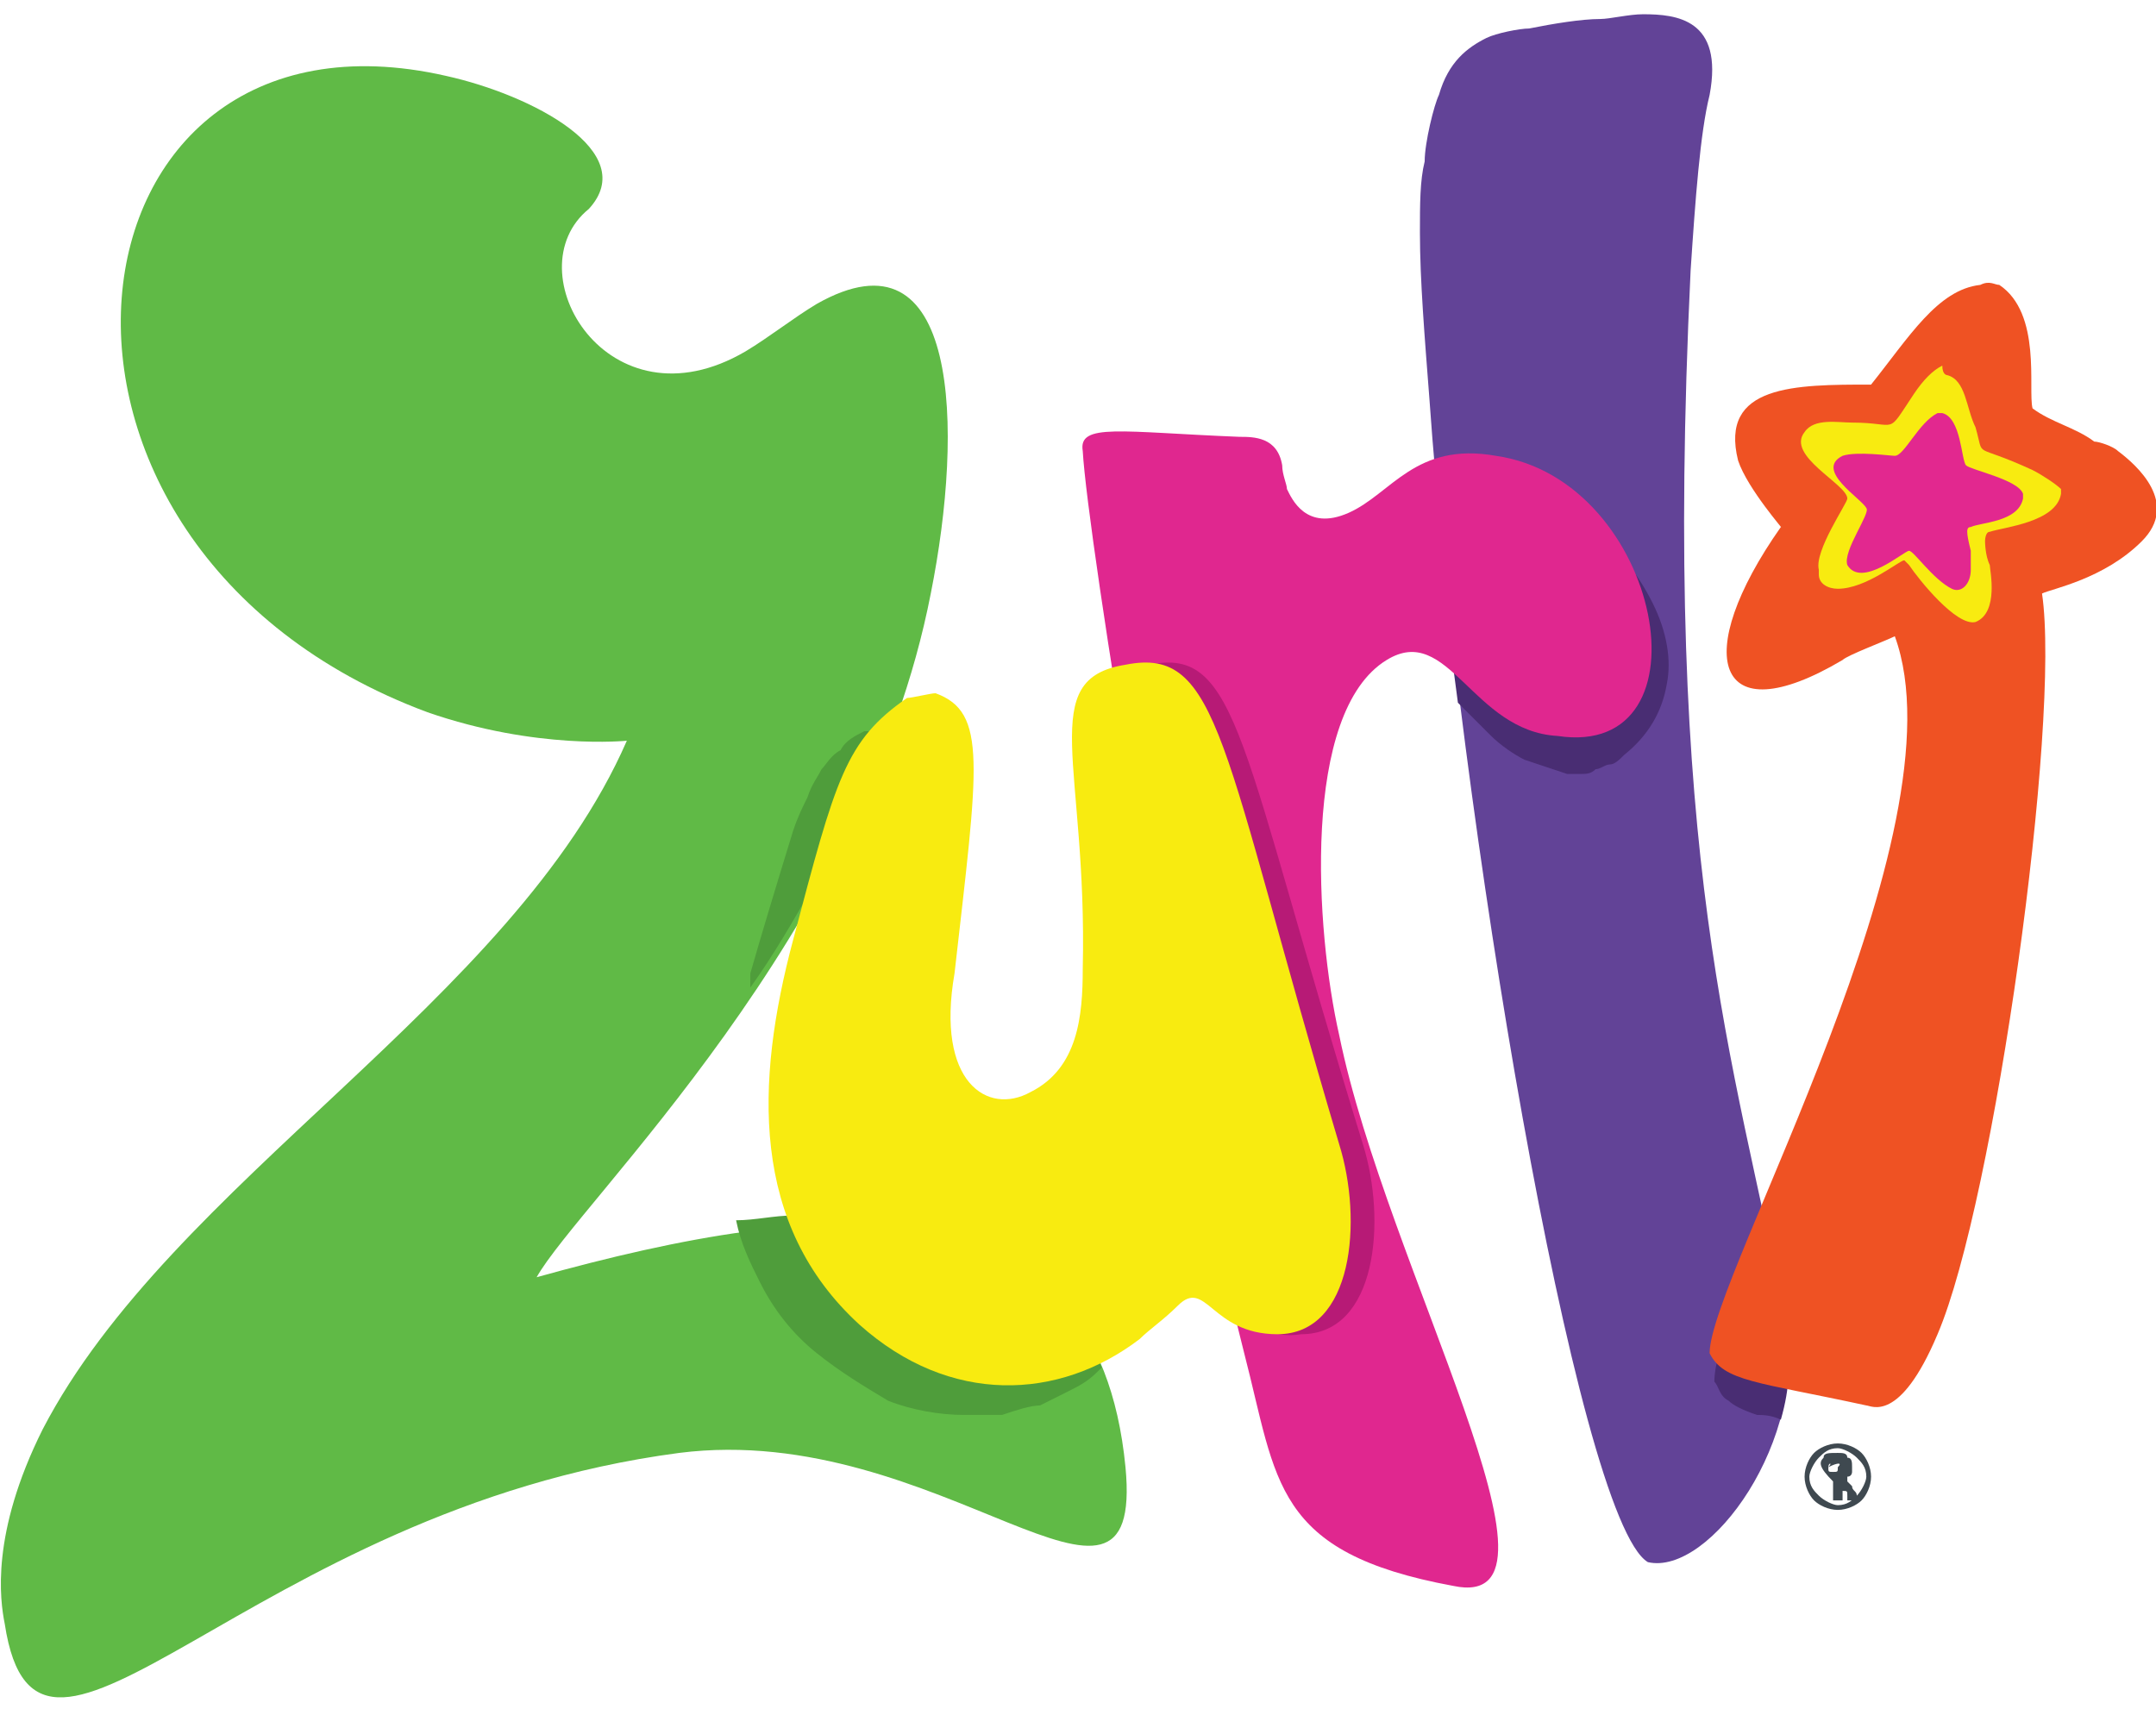 <?xml version="1.0" encoding="utf-8"?>
<!-- Generator: Adobe Illustrator 25.2.3, SVG Export Plug-In . SVG Version: 6.00 Build 0)  -->
<svg version="1.1" id="Layer_1" xmlns="http://www.w3.org/2000/svg" xmlns:xlink="http://www.w3.org/1999/xlink" x="0px" y="0px"
	 viewBox="0 0 45.4 36" style="enable-background:new 0 0 45.4 36;" xml:space="preserve">
<style type="text/css">
	.st0{fill:#624397;}
	.st1{fill:#492D73;}
	.st2{fill:#EF5223;}
	.st3{fill:#F8EB10;}
	.st4{fill:#E2288F;}
	.st5{fill:#E0278F;}
	.st6{fill:#B71A76;}
	.st7{fill:#60BA46;}
	.st8{fill:#4F9D3B;}
	.st9{fill:#3F4950;}
</style>
<g>
	<g>
		<path class="st0" d="M34.6,0.3c0.7,0,1.7,0.1,1.4,1.7c-0.2,0.8-0.3,2.2-0.4,3.7c-0.6,12.5,0.9,16.5,2,22.1
			c0.5,2.5-1.6,5.4-2.9,5.1c-1.5-0.9-4-15.9-4.6-24.5c-0.1-1.3-0.2-2.5-0.2-3.5c0-0.6,0-1.1,0.1-1.5C30,3,30.2,2.2,30.3,2
			c0.2-0.7,0.6-1,1-1.2c0.2-0.1,0.7-0.2,0.9-0.2c0.5-0.1,1.1-0.2,1.5-0.2C33.9,0.4,34.3,0.3,34.6,0.3z"/>
		<path class="st1" d="M34.8,12.7c-0.3-0.6-0.7-1.1-1.2-1.6c-0.5-0.4-1.1-0.7-1.8-0.8c-0.2,0-0.4,0-0.6,0c-0.2,0-0.4,0.1-0.6,0.1
			c-0.1,0-0.3,0.1-0.4,0.1c0.1,1.3,0.3,2.8,0.5,4.3c0.1,0.1,0.1,0.1,0.2,0.2c0.1,0.1,0.3,0.3,0.5,0.5s0.5,0.4,0.7,0.5
			c0.3,0.1,0.6,0.2,0.9,0.3c0.1,0,0.2,0,0.3,0s0.2,0,0.3-0.1c0.1,0,0.2-0.1,0.3-0.1s0.2-0.1,0.3-0.2c0.5-0.4,0.8-0.9,0.9-1.5
			C35.2,13.9,35.1,13.3,34.8,12.7z"/>
		<path class="st1" d="M37.5,29.9c0.2-0.7,0.2-1.2,0.1-1.8c-0.1-0.3-0.2-0.8-0.3-1.3c0-0.1,0-0.2-0.1-0.3c-0.2,0.3-0.3,0.6-0.5,0.9
			c-0.4,0.7-0.6,1.3-0.6,1.7c0.1,0.1,0.1,0.3,0.3,0.4c0.1,0.1,0.3,0.2,0.6,0.3C37.1,29.8,37.3,29.8,37.5,29.9z"/>
		<path class="st2" d="M41.7,6c-0.9,0.1-1.5,1.1-2.3,2.1c-1.6,0-3.2,0-2.8,1.6c0.2,0.6,1,1.5,0.9,1.4c-1.9,2.7-1.4,4.4,1.3,2.8
			c0.1-0.1,0.9-0.4,1.1-0.5c1.5,4.1-3.9,13.5-3.9,15.1c0.3,0.6,1,0.6,3.3,1.1l0,0c0.1,0,0.7,0.4,1.5-1.5c1.2-2.8,2.6-12.9,2.2-15.6
			c0.2-0.1,1.3-0.3,2.1-1.1S45,9.8,44.6,9.5c-0.1-0.1-0.4-0.2-0.5-0.2c-0.4-0.3-0.9-0.4-1.3-0.7c-0.1-0.4,0.2-2-0.7-2.6
			C42,6,41.9,5.9,41.7,6z"/>
		<g>
			<g>
				<g>
					<path class="st3" d="M41,7.9C41.4,8,41.4,8.6,41.6,9c0.2,0.7-0.1,0.3,1.2,0.9c0.2,0.1,0.5,0.3,0.6,0.4l0,0v0.1
						c-0.1,0.6-1.2,0.7-1.5,0.8c-0.1,0-0.1,0.2-0.1,0.2s0,0.3,0.1,0.5c0,0.1,0.2,1-0.3,1.2c-0.4,0.1-1.2-0.9-1.4-1.2l-0.1-0.1
						c-0.1,0-0.8,0.6-1.4,0.6c-0.2,0-0.4-0.1-0.4-0.3c0,0,0,0,0-0.1c-0.1-0.4,0.6-1.4,0.6-1.5c0-0.3-1.3-0.9-0.9-1.4
						c0.2-0.3,0.7-0.2,1-0.2c1,0,0.7,0.3,1.3-0.6c0.2-0.3,0.4-0.5,0.6-0.6C40.9,7.9,41,7.9,41,7.9z"/>
				</g>
			</g>
			<g>
				<g>
					<path class="st4" d="M40.9,8.7c0.4,0.1,0.4,1,0.5,1.1s1.1,0.3,1.2,0.6l0,0v0.1c-0.1,0.5-0.9,0.5-1.1,0.6c-0.1,0-0.1,0.1,0,0.5
						c0,0,0,0.2,0,0.4c0,0.3-0.2,0.5-0.4,0.4c-0.4-0.2-0.8-0.8-0.9-0.8c-0.1,0-1,0.8-1.3,0.3c-0.1-0.3,0.5-1.1,0.4-1.2
						c-0.1-0.2-1.1-0.8-0.5-1.1c0.3-0.1,1,0,1.1,0c0.2,0,0.5-0.7,0.9-0.9H40.9z"/>
				</g>
			</g>
		</g>
		<path class="st5" d="M31.5,9.6c-1.7-0.3-2.2,0.8-3.1,1.2c-0.9,0.4-1.2-0.3-1.3-0.5c0-0.1-0.1-0.3-0.1-0.5
			c-0.1-0.6-0.6-0.6-0.9-0.6c-2.5-0.1-3.4-0.3-3.3,0.3c0.1,1.8,1.9,13.1,3.4,19c0.7,2.7,0.6,4.2,4.4,4.9c2.8,0.6-1.4-6.7-2.4-11.6
			c-0.5-2.2-0.8-6.8,1-7.9c1.3-0.8,1.8,1.5,3.6,1.6C36.1,16,35,10.1,31.5,9.6"/>
		<path class="st6" d="M24.2,14c-0.3,0.1-0.5,0.2-0.7,0.3c0.7,4,1.7,9.6,2.6,13.4c0.3,0.2,0.7,0.5,1.3,0.4c1.6,0,1.8-2.4,1.3-4
			C26.1,15.7,26.1,13.6,24.2,14z"/>
		<path class="st7" d="M9.4,1.6C1.1-0.3-0.4,11.5,9,15c2.3,0.8,4.2,0.6,4.2,0.6c-2.4,5.5-9.6,9.3-12.3,14.5
			c-1.1,2.2-0.9,3.6-0.8,4.1c0.7,4.6,5.1-2.4,14.2-3.6c5.5-0.7,9.8,4.5,9.4,0.3c-0.6-6.2-6.3-5.7-12.4-4c0.9-1.6,6.9-7.2,8.3-14.4
			c0.7-3.5,0.6-7.8-2.4-6.1c-0.5,0.3-1,0.7-1.5,1c-2.9,1.7-4.9-1.7-3.3-3C13.5,3.2,11.2,2,9.4,1.6"/>
		<g>
			<path class="st8" d="M22.5,29.3c0.2-0.1,0.4-0.2,0.6-0.4c0,0,0,0,0.1-0.1c-0.1-0.2-0.2-0.5-0.3-0.7c-0.4-0.7-0.9-1.2-1.5-1.6
				c-0.6-0.4-1.3-0.6-2.1-0.8c-0.8-0.1-1.7-0.2-2.6-0.1c-0.4,0-0.8,0.1-1.2,0.1c0.1,0.5,0.3,0.9,0.5,1.3c0.3,0.6,0.7,1.1,1.2,1.5
				s1,0.7,1.5,1c0.5,0.2,1.1,0.3,1.6,0.3c0.1,0,0.1,0,0.2,0s0.1,0,0.2,0s0.1,0,0.2,0s0.1,0,0.2,0c0.3-0.1,0.6-0.2,0.8-0.2
				C22.1,29.5,22.3,29.4,22.5,29.3z"/>
			<path class="st8" d="M15.8,20.8c0.5-0.7,0.9-1.4,1.3-2.1c0.6-1.1,1.2-2.2,1.6-3.3h-0.1c-0.1,0-0.1,0-0.2,0s-0.1,0-0.2,0
				c-0.2,0.1-0.4,0.2-0.5,0.4c-0.2,0.1-0.3,0.3-0.4,0.4c-0.1,0.2-0.2,0.3-0.3,0.6c-0.1,0.2-0.2,0.4-0.3,0.7c-0.4,1.3-0.7,2.3-0.9,3
				C15.8,20.7,15.8,20.7,15.8,20.8z"/>
		</g>
		<path class="st3" d="M19.7,14.6c-0.1,0-0.5,0.1-0.6,0.1c-1.3,0.9-1.5,1.7-2.4,5.1c-0.8,3-0.9,6,1.4,8.1c1.9,1.7,4.2,1.6,5.9,0.3
			c0.2-0.2,0.5-0.4,0.8-0.7c0.6-0.6,0.7,0.6,2.1,0.6c1.6,0,1.8-2.4,1.3-4c-2.5-8.4-2.5-10.5-4.5-10.1c-1.9,0.3-0.8,2.1-0.9,6.4
			c0,1-0.1,2.1-1.1,2.6c-0.9,0.5-2-0.2-1.6-2.5C20.6,16.1,20.8,15,19.7,14.6"/>
	</g>
	<g>
		<g>
			<path class="st9" d="M39.4,31.1c0,0.2-0.1,0.4-0.2,0.5c-0.1,0.1-0.3,0.2-0.5,0.2s-0.4-0.1-0.5-0.2S38,31.3,38,31.1
				s0.1-0.4,0.2-0.5c0.1-0.1,0.3-0.2,0.5-0.2s0.4,0.1,0.5,0.2S39.4,30.9,39.4,31.1z M39.3,31.1c0-0.2-0.1-0.3-0.2-0.4
				c-0.1-0.1-0.3-0.2-0.4-0.2c-0.2,0-0.3,0.1-0.4,0.2c-0.1,0.1-0.2,0.3-0.2,0.4c0,0.2,0.1,0.3,0.2,0.4c0.1,0.1,0.3,0.2,0.4,0.2
				c0.2,0,0.3-0.1,0.4-0.2S39.3,31.2,39.3,31.1z M38.4,30.7c0-0.1,0.1-0.1,0.3-0.1c0.1,0,0.2,0,0.2,0.1c0.1,0,0.1,0.1,0.1,0.2
				s0,0.1,0,0.1l0,0c0,0,0,0.1-0.1,0.1c0,0,0,0,0,0.1c0,0,0,0,0.1,0.1c0,0.1,0.1,0.1,0.1,0.2s0,0.1-0.1,0.1h-0.1v-0.1
				c0-0.1,0-0.1-0.1-0.1l0,0c0,0,0,0,0,0.1v0.1l0,0h-0.1c-0.1,0-0.1,0-0.1,0c0-0.1,0-0.2,0-0.4C38.3,30.9,38.3,30.8,38.4,30.7z
				 M38.5,30.9c0,0.1,0,0.1,0.1,0.1s0.1,0,0.1-0.1C38.8,30.8,38.7,30.8,38.5,30.9C38.6,30.8,38.5,30.8,38.5,30.9z"/>
		</g>
	</g>
</g>
</svg>

